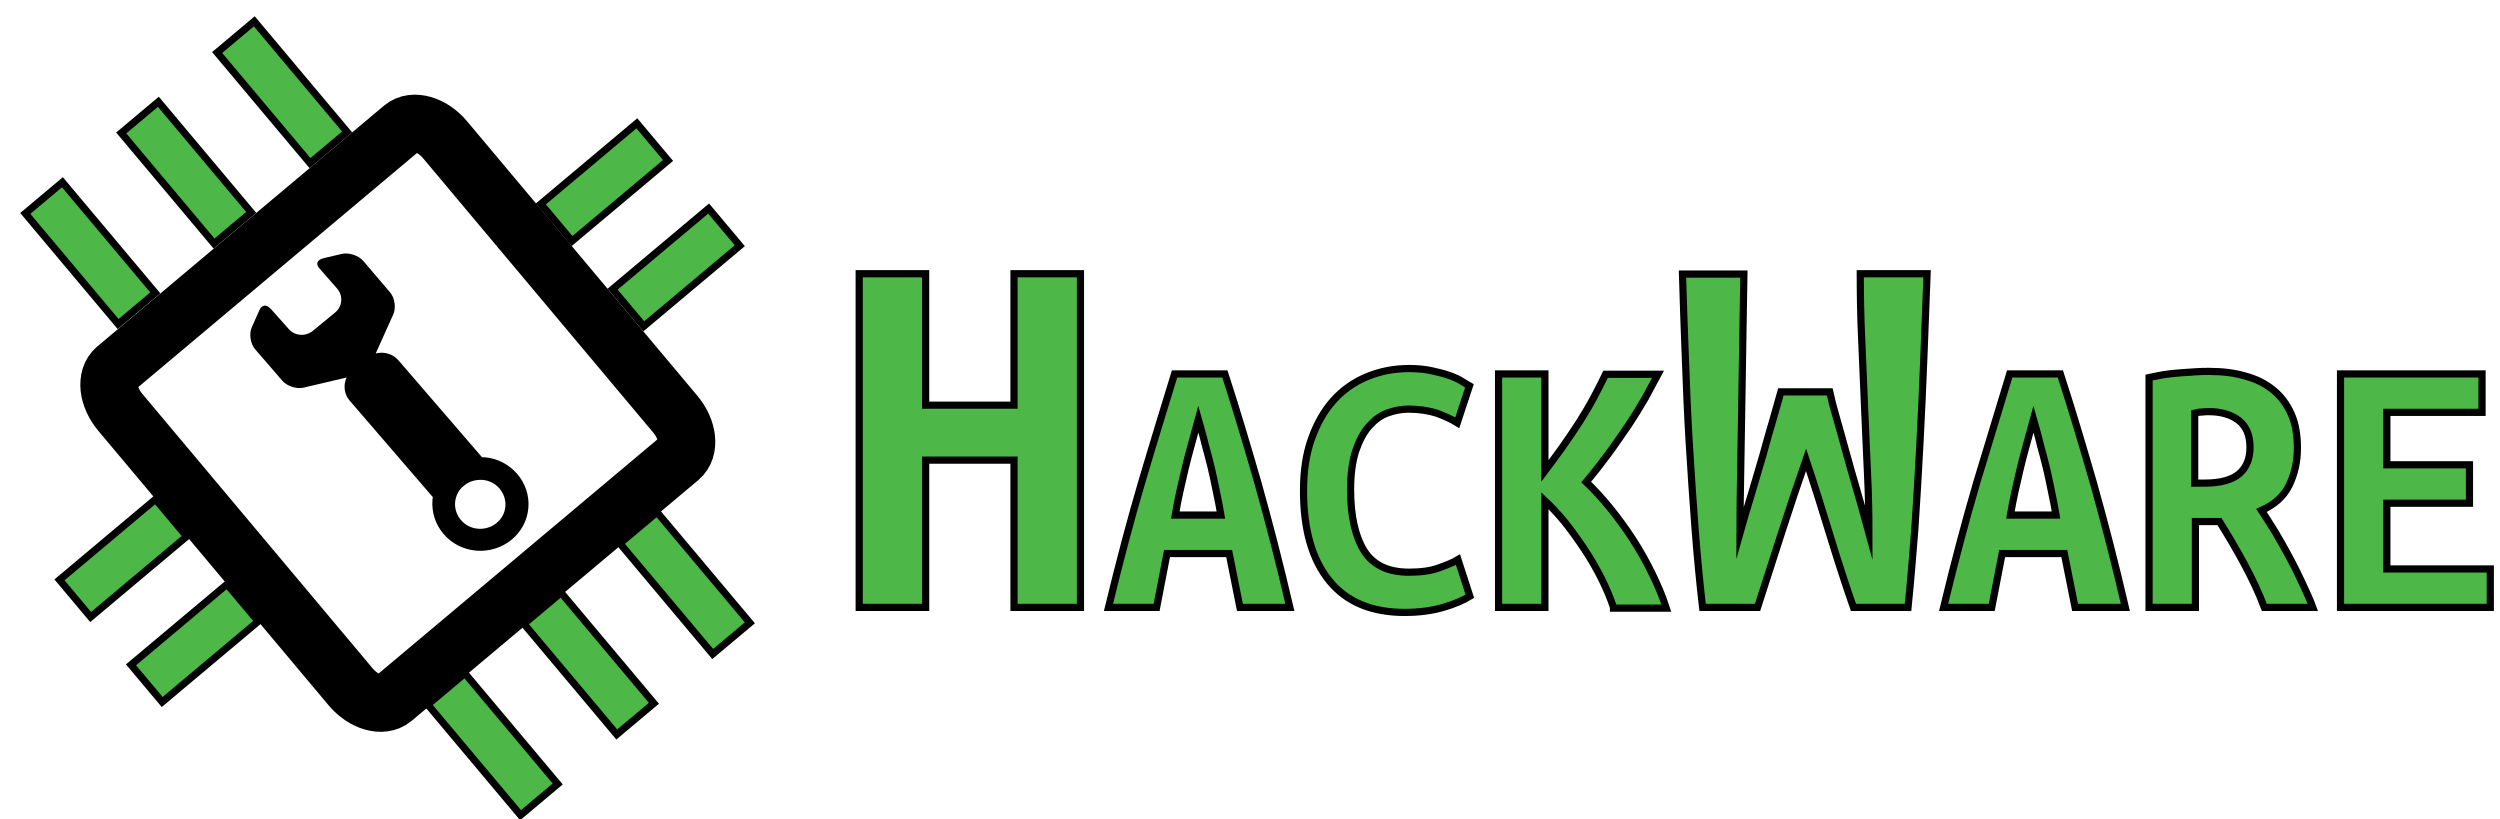 <?xml version="1.0" encoding="utf-8"?>
<!-- Generator: Adobe Illustrator 17.0.0, SVG Export Plug-In . SVG Version: 6.00 Build 0)  -->
<!DOCTYPE svg PUBLIC "-//W3C//DTD SVG 1.1//EN" "http://www.w3.org/Graphics/SVG/1.1/DTD/svg11.dtd">
<svg version="1.1" xmlns="http://www.w3.org/2000/svg" xmlns:xlink="http://www.w3.org/1999/xlink" x="0px" y="0px" width="696px"
	 height="228px" viewBox="0 0 696 228" enable-background="new 0 0 696 228" xml:space="preserve">
<g id="Layer_1">
	<g>
		<path fill="#4DB748" stroke="#000000" stroke-width="2" stroke-miterlimit="10" d="M300.8,76.2v92.9h-18.5v-41h-24.6v41h-18.5
			V76.2h18.5v36.6h24.6V76.2H300.8z"/>
		<path fill="#4DB748" stroke="#000000" stroke-width="2" stroke-miterlimit="10" d="M345.2,169.1l-3-15h-17.3l-2.9,15h-13.4
			c3.1-12.8,6.2-24.5,9.3-35c3.1-10.5,6.2-20.5,9.1-30H341c3.1,9.5,6.1,19.6,9.2,30.3c3,10.7,6,22.2,8.9,34.7H345.2z M333.6,116.7
			c-0.7,2.5-1.3,4.8-1.9,7c-0.6,2.2-1.2,4.4-1.7,6.5c-0.5,2.1-1,4.3-1.5,6.5c-0.5,2.2-0.9,4.4-1.3,6.7h12.7
			c-0.4-2.3-0.8-4.5-1.3-6.7c-0.4-2.2-0.9-4.3-1.4-6.5c-0.5-2.1-1.1-4.3-1.7-6.5C335,121.5,334.3,119.2,333.6,116.7z"/>
		<path fill="#4DB748" stroke="#000000" stroke-width="2" stroke-miterlimit="10" d="M391.1,170.5c-9.2,0-16.2-2.9-21-8.8
			s-7.2-14.2-7.2-25.1c0-5.4,0.7-10.2,2.2-14.4c1.5-4.2,3.5-7.8,6.1-10.7c2.6-2.9,5.7-5.1,9.3-6.6c3.6-1.5,7.5-2.3,11.8-2.3
			c2.3,0,4.4,0.2,6.2,0.6c1.9,0.4,3.5,0.8,4.9,1.3c1.4,0.5,2.6,1,3.5,1.6c0.9,0.6,1.7,1,2.2,1.3l-3.4,10.3c-1.6-1-3.6-1.9-5.8-2.7
			c-2.3-0.7-4.9-1.1-7.8-1.1c-2,0-4,0.4-5.9,1.1c-1.9,0.7-3.6,2-5.1,3.7c-1.5,1.7-2.7,4-3.7,6.9c-0.9,2.9-1.4,6.4-1.4,10.7
			c0,7.4,1.3,13.1,3.8,17.1c2.6,4,6.7,5.9,12.5,5.9c3.4,0,6.1-0.4,8.3-1.2c2.2-0.8,4-1.5,5.3-2.3l3.3,10.2c-1.8,1.1-4.3,2.2-7.4,3.1
			C398.7,170,395.1,170.5,391.1,170.5z"/>
		<path fill="#4DB748" stroke="#000000" stroke-width="2" stroke-miterlimit="10" d="M449.2,169.1c-0.8-2.4-1.9-5.1-3.3-7.9
			c-1.4-2.8-3-5.6-4.8-8.3c-1.8-2.7-3.6-5.2-5.5-7.6c-1.9-2.3-3.8-4.3-5.5-5.9v29.7h-12.9v-65h12.9v27c1.5-2,3.1-4.1,4.8-6.5
			c1.7-2.4,3.3-4.8,4.8-7.1c1.5-2.4,2.9-4.7,4.1-7s2.3-4.4,3.2-6.3h14.6c-1,1.9-2.2,4-3.5,6.5c-1.4,2.4-2.9,4.9-4.7,7.6
			c-1.8,2.6-3.6,5.3-5.6,8c-2,2.7-4.1,5.4-6.2,7.9c2.2,2.1,4.4,4.5,6.6,7.2c2.2,2.7,4.4,5.7,6.4,8.8c2,3.1,3.8,6.3,5.4,9.6
			c1.6,3.3,2.9,6.4,3.9,9.5H449.2z"/>
		<path fill="#4DB748" stroke="#000000" stroke-width="2" stroke-miterlimit="10" d="M509.4,109.1c0.4,1.9,1,4.3,1.8,7
			c0.8,2.8,1.7,5.9,2.6,9.3c0.9,3.4,2,7,3.1,10.9c1.1,3.9,2.3,7.9,3.4,12c0-5.2-0.1-10.8-0.4-16.7c-0.3-5.9-0.5-12-0.8-18.2
			c-0.3-6.2-0.5-12.5-0.8-18.8c-0.3-6.3-0.4-12.5-0.4-18.4h18.6c-0.3,7.6-0.6,15.4-0.9,23.5c-0.3,8.1-0.7,16-1.1,24
			c-0.4,8-0.9,15.8-1.4,23.5c-0.6,7.7-1.2,15-1.9,21.9H516c-2.2-6.3-4.4-13.1-6.6-20.3c-2.2-7.2-4.4-14.2-6.6-20.8
			c-2.2,6.3-4.5,13.2-6.9,20.6c-2.4,7.4-4.6,14.2-6.6,20.5H474c-0.8-6.9-1.5-14.2-2.1-22c-0.6-7.7-1.1-15.6-1.6-23.5
			c-0.5-8-0.8-15.9-1.1-24c-0.3-8-0.6-15.8-0.8-23.3h17.1c-0.1,5.9-0.2,12-0.3,18.3c-0.1,6.3-0.2,12.6-0.3,18.8
			c-0.1,6.3-0.2,12.4-0.3,18.3c-0.1,6-0.2,11.5-0.2,16.7c0.9-3.2,1.9-6.7,3.1-10.5c1.1-3.8,2.2-7.5,3.3-11.2c1-3.7,2-7.1,2.9-10.2
			c0.9-3.1,1.6-5.6,2.1-7.4H509.4z"/>
		<path fill="#4DB748" stroke="#000000" stroke-width="2" stroke-miterlimit="10" d="M577.7,169.1l-3-15h-17.3l-2.9,15h-13.4
			c3.1-12.8,6.2-24.5,9.3-35c3.2-10.5,6.2-20.5,9.1-30h14.1c3.1,9.5,6.1,19.6,9.2,30.3c3,10.7,6,22.2,8.9,34.7H577.7z M566.1,116.7
			c-0.7,2.5-1.3,4.8-1.9,7s-1.2,4.4-1.7,6.5c-0.5,2.1-1,4.3-1.5,6.5c-0.5,2.2-0.9,4.4-1.3,6.7h12.7c-0.4-2.3-0.8-4.5-1.3-6.7
			c-0.4-2.2-0.9-4.3-1.4-6.5c-0.5-2.1-1.1-4.3-1.7-6.5C567.5,121.5,566.8,119.2,566.1,116.7z"/>
		<path fill="#4DB748" stroke="#000000" stroke-width="2" stroke-miterlimit="10" d="M615,103.4c3.7,0,7.1,0.4,10.1,1.3
			c3,0.8,5.6,2.1,7.8,3.9c2.2,1.8,3.8,4,5,6.7c1.2,2.7,1.7,5.9,1.7,9.5c0,3.8-0.8,7.2-2.3,10.3c-1.5,3.1-4.1,5.4-7.7,7
			c1.2,1.8,2.4,3.8,3.8,6c1.3,2.2,2.6,4.5,3.9,6.9c1.3,2.4,2.5,4.8,3.6,7.2s2.2,4.7,3,6.9h-13.5c-1.6-4.2-3.5-8.2-5.6-12.1
			c-2.1-3.9-4.4-7.8-6.9-11.8h-6.7v23.9h-12.9v-64c1.3-0.3,2.6-0.5,4.1-0.8c1.5-0.2,3-0.4,4.6-0.5c1.5-0.1,3-0.2,4.4-0.3
			C612.7,103.4,613.9,103.4,615,103.4z M626.4,124.6c0-3.4-1-5.9-3.2-7.6c-2.1-1.6-4.9-2.4-8.3-2.4c-0.5,0-1.1,0-1.8,0.1
			c-0.7,0-1.4,0.1-2.1,0.3v19.5h2.8c4.4,0,7.6-0.9,9.6-2.6C625.4,130.2,626.4,127.7,626.4,124.6z"/>
		<path fill="#4DB748" stroke="#000000" stroke-width="2" stroke-miterlimit="10" d="M651.6,169.1v-65H691v10.7h-26.5v14.6h23v10.7
			h-23v18.3h28.8v10.7H651.6z"/>
	</g>
</g>
<g id="Layer_2">
	<g>
		
			<rect x="161.6" y="33.3" transform="matrix(-0.643 -0.766 0.766 -0.643 237.649 212.31)" fill="#4DB748" stroke="#000000" stroke-width="2" stroke-miterlimit="10" width="13.5" height="34.9"/>
	</g>
	<g>
		
			<rect x="181.5" y="57.1" transform="matrix(-0.643 -0.766 0.766 -0.643 252.193 266.586)" fill="#4DB748" stroke="#000000" stroke-width="2" stroke-miterlimit="10" width="13.5" height="34.9"/>
	</g>
	<g>
		
			<rect x="27.5" y="137.9" transform="matrix(-0.643 -0.766 0.766 -0.643 -62.711 281.51)" fill="#4DB748" stroke="#000000" stroke-width="2" stroke-miterlimit="10" width="13.5" height="34.9"/>
	</g>
	<g>
		
			<rect x="47.5" y="161.7" transform="matrix(-0.643 -0.766 0.766 -0.643 -48.168 335.787)" fill="#4DB748" stroke="#000000" stroke-width="2" stroke-miterlimit="10" width="13.5" height="34.9"/>
	</g>
	<g>
		
			<rect x="183.9" y="142.3" transform="matrix(0.766 -0.643 0.643 0.766 -59.797 160.529)" fill="#4DB748" stroke="#000000" stroke-width="2" stroke-miterlimit="10" width="13.5" height="40.2"/>
	</g>
	<g>
		
			<rect x="157.2" y="164.7" transform="matrix(0.766 -0.643 0.643 0.766 -80.457 148.601)" fill="#4DB748" stroke="#000000" stroke-width="2" stroke-miterlimit="10" width="13.5" height="40.2"/>
	</g>
	<g>
		
			<rect x="130.4" y="187.1" transform="matrix(0.766 -0.643 0.643 0.766 -101.117 136.673)" fill="#4DB748" stroke="#000000" stroke-width="2" stroke-miterlimit="10" width="13.5" height="40.2"/>
	</g>
	<g>
		
			<rect x="71.8" y="5.6" transform="matrix(0.766 -0.643 0.643 0.766 1.853 56.496)" fill="#4DB748" stroke="#000000" stroke-width="2" stroke-miterlimit="10" width="13.5" height="40.2"/>
	</g>
	<g>
		
			<rect x="45.1" y="28" transform="matrix(0.766 -0.643 0.643 0.766 -18.806 44.569)" fill="#4DB748" stroke="#000000" stroke-width="2" stroke-miterlimit="10" width="13.5" height="40.2"/>
	</g>
	<g>
		
			<rect x="18.4" y="50.4" transform="matrix(0.766 -0.643 0.643 0.766 -39.466 32.641)" fill="#4DB748" stroke="#000000" stroke-width="2" stroke-miterlimit="10" width="13.5" height="40.2"/>
	</g>
	<g>
		<path fill="none" stroke="#000000" stroke-width="16" stroke-miterlimit="10" d="M188,115.3c3.6,4.3,4.2,9.7,1.3,12.2l-79.9,67.1
			c-2.9,2.4-8.2,0.9-11.8-3.4l-64.1-76.4c-3.6-4.3-4.2-9.7-1.3-12.2l79.9-67.1c2.9-2.4,8.2-0.9,11.8,3.4L188,115.3z"/>
	</g>
	<g id="Tools">
		<path d="M134.9,127.3L134.9,127.3c-0.3,0-0.5,0-0.7,0L111,100.4c-1.6-1.9-4.1-2.6-6.4-2l4.9-10.9c0.8-1.8,0.4-4.6-0.9-6.1
			l-7.5-8.8c-1.3-1.5-4.1-2.4-6-1.9L90,71.9c-0.8,0.2-1.4,0.6-1.6,1.1c-0.2,0.5,0,1.2,0.6,1.8l4.9,5.6c1.7,2,1.4,5-0.6,6.6l-6.2,5.1
			c-1,0.8-2.2,1.2-3.5,1.1c-1.3-0.1-2.5-0.7-3.3-1.7L75.4,86c-0.6-0.6-1.2-1-1.8-0.9c-0.6,0.1-1.1,0.5-1.4,1.3l-2.1,4.7
			c-0.8,1.8-0.4,4.6,0.9,6.1l7.6,8.8c1.3,1.5,4,2.4,6,1.9l11.9-2.8c-1,2.1-0.7,4.7,0.9,6.5l23.1,26.8c0,0.2-0.1,0.5-0.1,0.7
			c-0.6,7.2,4.8,13.6,12.2,14.2c7.4,0.6,13.9-4.7,14.5-11.9C147.7,134.3,142.2,127.9,134.9,127.3z M133.1,147.2
			c-3.9-0.3-6.7-3.7-6.4-7.4c0.2-1.8,1-3.5,2.5-4.6c1.4-1.2,3.2-1.7,5.1-1.6c3.9,0.3,6.7,3.7,6.4,7.4
			C140.4,144.7,137,147.5,133.1,147.2z"/>
	</g>
</g>
</svg>
